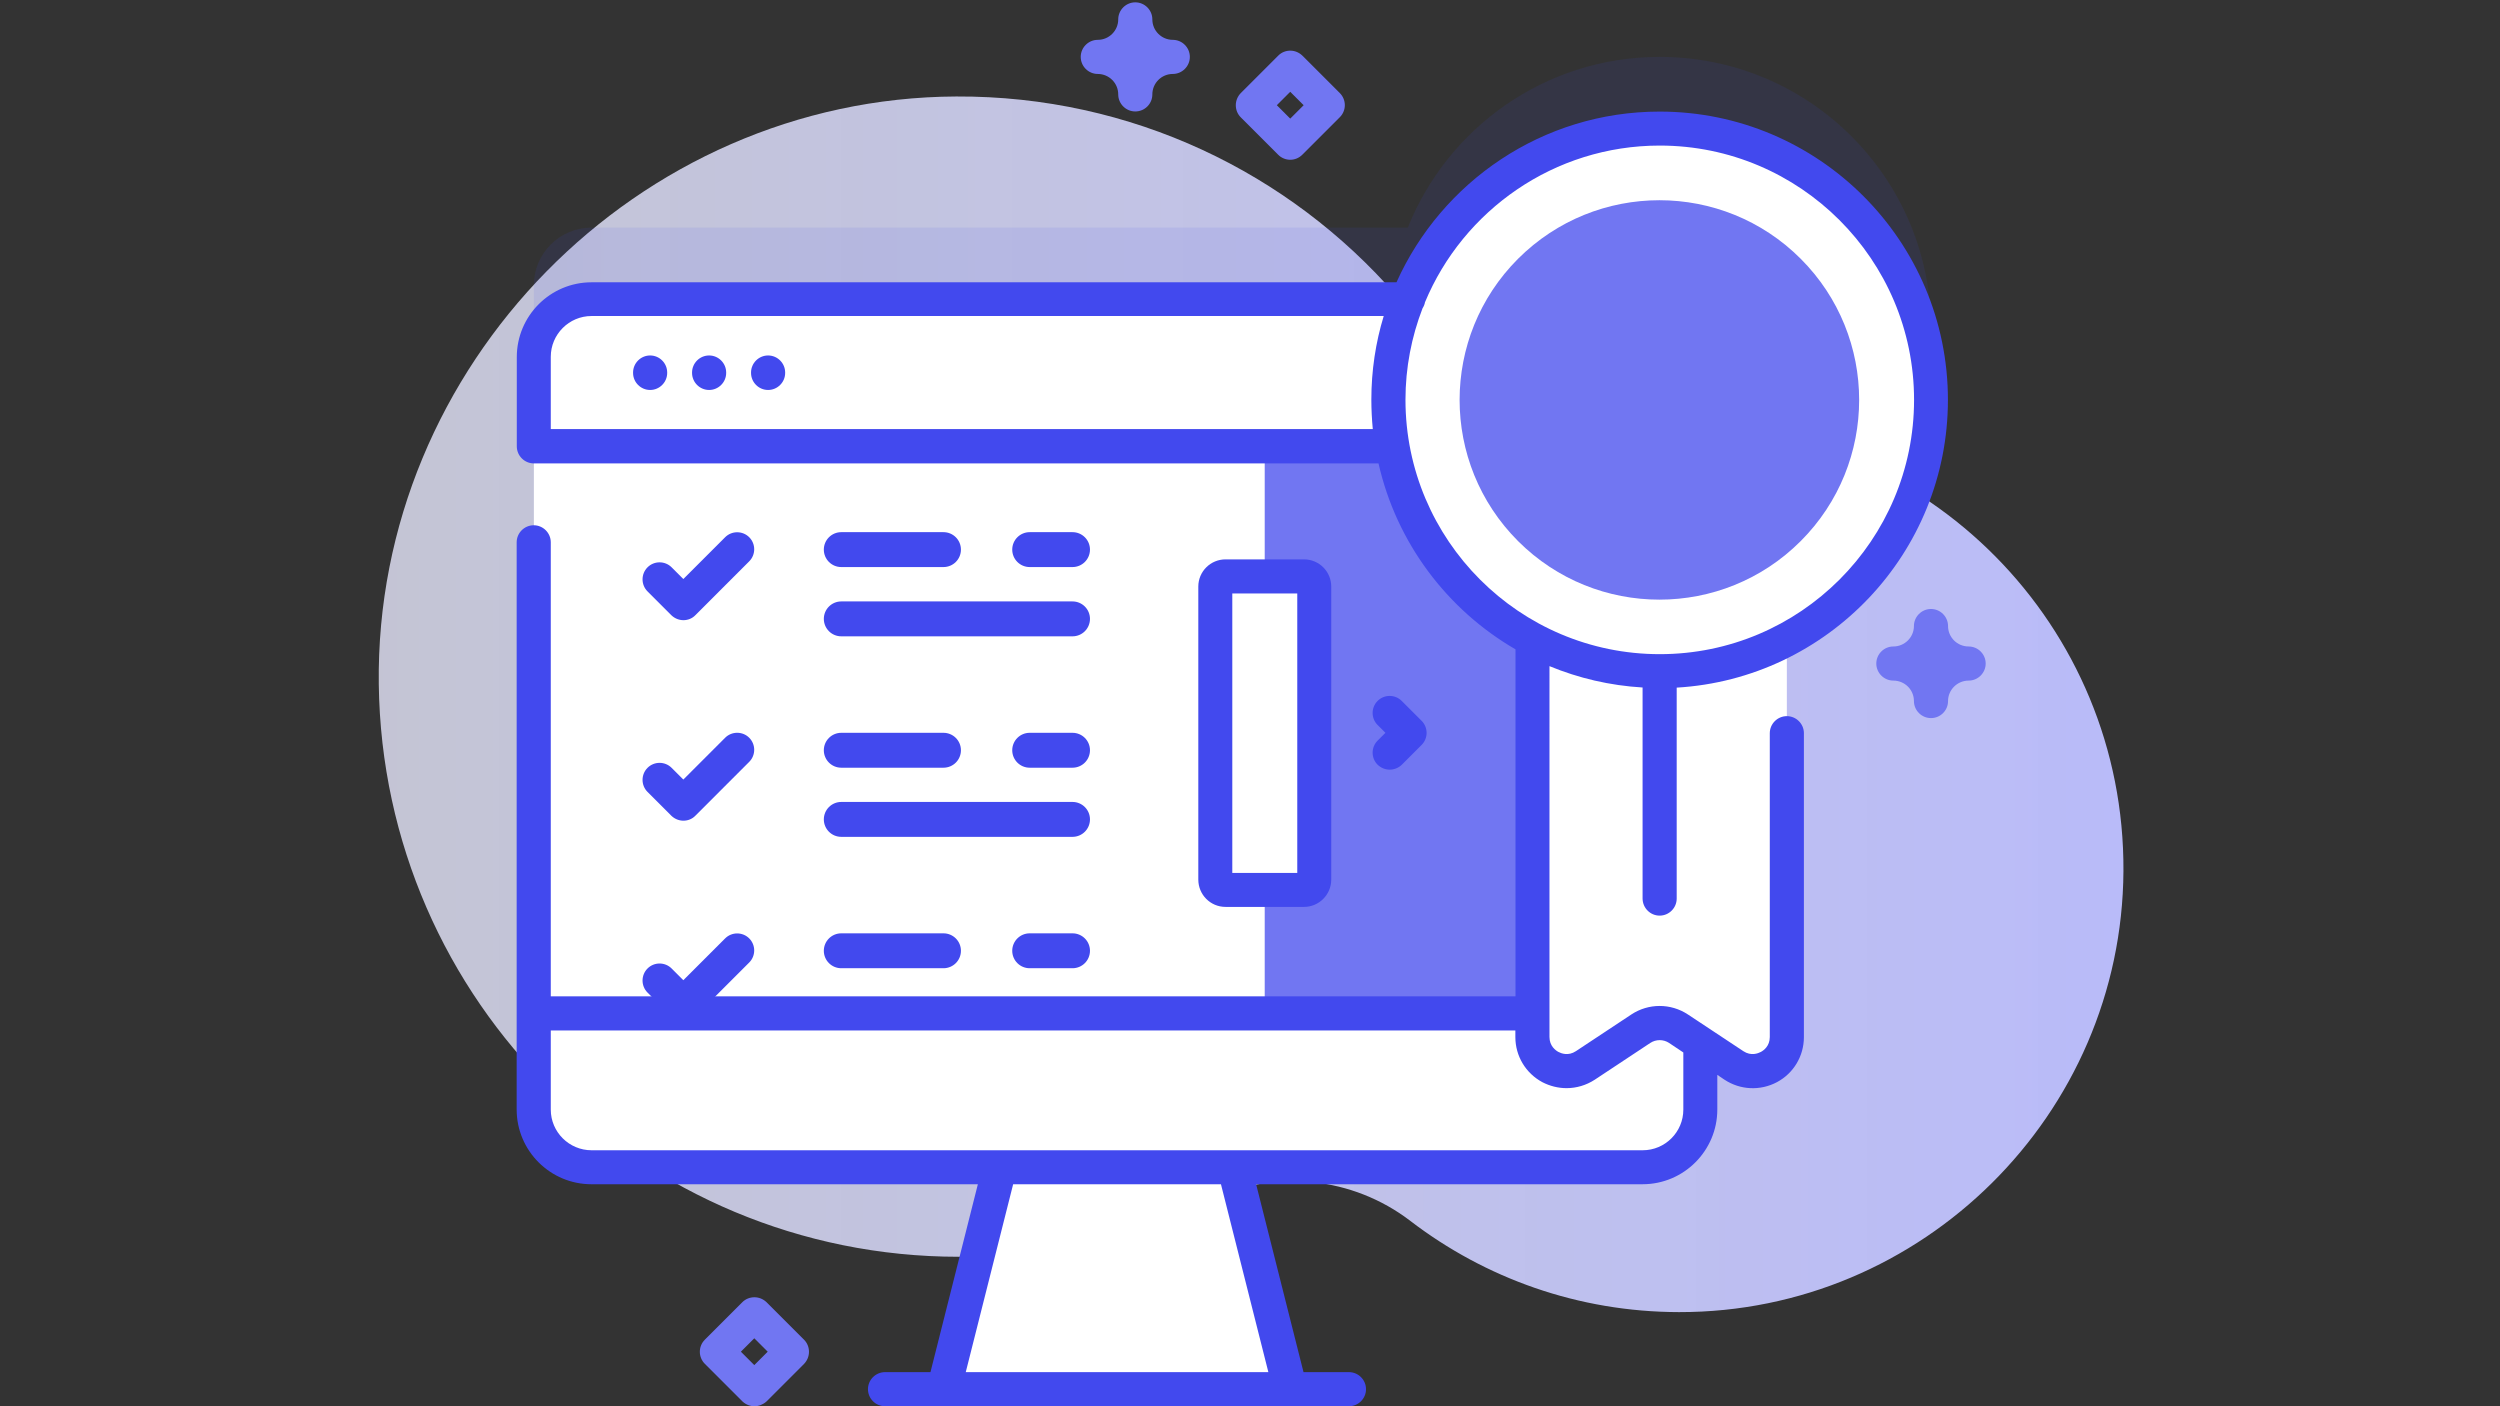 <?xml version="1.0" encoding="utf-8"?>
<!-- Generator: Adobe Illustrator 25.2.1, SVG Export Plug-In . SVG Version: 6.00 Build 0)  -->
<svg version="1.1" xmlns="http://www.w3.org/2000/svg" xmlns:xlink="http://www.w3.org/1999/xlink" x="0px" y="0px"
	 viewBox="0 0 1920 1080" style="enable-background:new 0 0 1920 1080;" xml:space="preserve">
<rect x="0" y="0" width="1920" height="1080" fill="#333333" stroke="none"/>
<style type="text/css">
	.st0{fill:url(#SVGID_1_);}
	.st1{opacity:0.1;fill:#4249EE;enable-background:new    ;}
	.st2{fill:#FFFFFF;}
	.st3{fill:#7176F2;}
	.st4{fill:#4249EE;}
</style>
<g id="Resto_2">
	
		<linearGradient id="SVGID_1_" gradientUnits="userSpaceOnUse" x1="290.901" y1="540.09" x2="1630.857" y2="540.09" gradientTransform="matrix(1 0 0 -1 0 1081)">
		<stop  offset="0" style="stop-color:#E8E9FD;stop-opacity:0.8"/>
		<stop  offset="1" style="stop-color:#B9BBF9"/>
	</linearGradient>
	<path class="st0" d="M1292.2,326.3c-0.5,0-1,0-1.5,0c-83.8-0.1-163.3-36.2-218.4-99.4C990.3,132.8,869.3,73.5,734.4,74.1
		c-244.7,1.1-446.6,206.7-443.5,451.4c3.1,243.4,201.4,439.7,445.5,439.7c68.9,0,134.2-15.7,192.5-43.6
		c50.2-24.1,110.1-17.8,154.3,16.1c57.2,43.8,128.7,69.9,206.3,70c186.8,0.3,340.2-151.8,341.3-338.7
		C1631.9,480.5,1480.5,327.5,1292.2,326.3L1292.2,326.3z"/>
	<path class="st1" d="M1483,252.1c0-115.1-93.3-208.4-208.3-208.4c-87.8,0-162.8,54.3-193.5,131.1H454.3
		c-24.5,0-44.3,19.9-44.3,44.3v578c0,24.5,19.9,44.3,44.3,44.3h807.2c24.5,0,44.3-19.9,44.3-44.3v-339
		C1406.1,443,1483,356.5,1483,252.1L1483,252.1z"/>
</g>
<g id="Resto_1">
	<path class="st2" d="M990.9,1066.9h-266l34.7-137.4l18.5-73.4h159.6l18.5,73.4L990.9,1066.9z"/>
	<path class="st2" d="M1261.5,896.4H454.3c-24.5,0-44.3-19.8-44.3-44.3v-578c0-24.5,19.9-44.3,44.3-44.3h807.2
		c24.5,0,44.3,19.9,44.3,44.3v578C1305.9,876.6,1286,896.4,1261.5,896.4z"/>
	<path class="st3" d="M1261.5,229.8H971.3v666.7h290.2c24.5,0,44.3-19.8,44.3-44.3v-578C1305.9,249.6,1286,229.8,1261.5,229.8z"/>
	<path class="st2" d="M1305.9,342.7v-68.6c0-24.5-19.8-44.3-44.3-44.3H454.3c-24.5,0-44.3,19.9-44.3,44.3v68.6H1305.9z"/>
	<path class="st2" d="M410,778.2v73.8c0,24.5,19.9,44.3,44.3,44.3h807.2c24.5,0,44.3-19.9,44.3-44.3v-73.8H410z"/>
	<path class="st4" d="M499.3,299.5c-7.2,0-13.1-5.9-13.1-13.1v-0.3c0-7.2,5.9-13.1,13.1-13.1c7.2,0,13.1,5.9,13.1,13.1v0.3
		C512.4,293.6,506.5,299.5,499.3,299.5z"/>
	<path class="st4" d="M544.6,299.5c-7.2,0-13.1-5.9-13.1-13.1v-0.3c0-7.2,5.9-13.1,13.1-13.1c7.2,0,13.1,5.9,13.1,13.1v0.3
		C557.7,293.6,551.8,299.5,544.6,299.5z"/>
	<path class="st4" d="M589.9,299.5c-7.2,0-13.1-5.9-13.1-13.1v-0.3c0-7.2,5.9-13.1,13.1-13.1c7.2,0,13.1,5.9,13.1,13.1v0.3
		C603,293.6,597.1,299.5,589.9,299.5z"/>
	<path class="st2" d="M1372.3,442.6v353.8c0,20.9-23.2,33.4-40.6,21.8l-42.6-28.3c-8.8-5.8-20.2-5.8-28.9,0l-42.6,28.3
		c-17.4,11.5-40.6-0.9-40.6-21.8V442.6H1372.3z"/>
	<path class="st2" d="M1421.8,454.4c81.4-81.4,81.4-213.3,0-294.6c-81.4-81.4-213.3-81.4-294.6,0c-81.4,81.4-81.4,213.3,0,294.6
		C1208.5,535.8,1340.4,535.8,1421.8,454.4z"/>
	<path class="st3" d="M1382.9,415.6c59.9-59.9,59.9-157,0-216.9c-59.9-59.9-157-59.9-217,0c-59.9,59.9-59.9,157,0,216.9
		C1225.9,475.5,1323,475.5,1382.9,415.6z"/>
	<path class="st4" d="M1274.6,703.2c7.2,0,13.1-5.9,13.1-13.1v-162c116-6.8,208.3-103.3,208.3-221c0-122.1-99.3-221.4-221.4-221.4
		c-89.9,0-167.4,53.9-202.1,131.1H454.3c-31.7,0-57.4,25.8-57.4,57.4v68.6c0,7.2,5.9,13.1,13.1,13.1h648.7
		c13.8,60.9,52.6,112.3,105.2,142.8v266.5H423V416.5c0-7.2-5.9-13.1-13.1-13.1s-13.1,5.9-13.1,13.1v435.6
		c0,31.7,25.8,57.4,57.4,57.4h296.8l-36.4,144.3h-34.9c-7.2,0-13.1,5.9-13.1,13.1c0,7.2,5.9,13.1,13.1,13.1H1036
		c7.2,0,13.1-5.9,13.1-13.1c0-7.2-5.9-13.1-13.1-13.1h-34.9l-36.4-144.3h296.8c31.7,0,57.4-25.8,57.4-57.4v-26.6l5.5,3.7
		c12.1,8,27.5,8.7,40.3,1.9c12.8-6.8,20.7-20.1,20.7-34.6V563.1c0-7.2-5.9-13.1-13.1-13.1c-7.2,0-13.1,5.9-13.1,13.1v233.3
		c0,7.1-4.8,10.4-6.9,11.5c-2.1,1.1-7.5,3.3-13.4-0.6l-42.6-28.2c-13.2-8.7-30.2-8.7-43.4,0l-42.6,28.2c-5.9,3.9-11.3,1.7-13.4,0.6
		c-2.1-1.1-6.9-4.5-6.9-11.5V511.6c22.3,9.2,46.3,14.9,71.5,16.4v162C1261.5,697.3,1267.4,703.2,1274.6,703.2L1274.6,703.2z
		 M974.1,1053.8H741.7l36.4-144.3h159.6L974.1,1053.8z M1203.1,835.7c7.6,0,15.1-2.2,21.7-6.5l42.6-28.2c4.4-2.9,10.1-2.9,14.5,0
		l10.9,7.3v43.9c0,17.2-14,31.2-31.2,31.2H454.3c-17.2,0-31.3-14-31.3-31.2v-60.8h740.8v5.1c0,14.5,7.9,27.7,20.7,34.6
		C1190.3,834.1,1196.7,835.7,1203.1,835.7L1203.1,835.7z M423,329.6v-55.6c0-17.2,14-31.3,31.3-31.3h608.4
		c-6.2,20.3-9.5,41.9-9.5,64.2c0,7.6,0.4,15.2,1.1,22.6H423z M1079.4,307c0-24.7,4.7-48.4,13.1-70.2c0.9-1.4,1.6-3,1.9-4.7
		c29.4-70.6,99.2-120.3,180.3-120.3c107.7,0,195.3,87.6,195.3,195.3s-87.6,195.3-195.3,195.3S1079.4,414.7,1079.4,307L1079.4,307z"
		/>
	<path class="st4" d="M1067.3,591.1c-3.3,0-6.7-1.3-9.3-3.8c-5.1-5.1-5.1-13.4,0-18.5l6-6l-6-6c-5.1-5.1-5.1-13.4,0-18.5
		c5.1-5.1,13.4-5.1,18.5,0l15.3,15.3c5.1,5.1,5.1,13.4,0,18.5l-15.3,15.3C1074,589.8,1070.6,591.1,1067.3,591.1L1067.3,591.1z"/>
	<path class="st2" d="M941.2,442.7h60.3c4.3,0,7.9,3.5,7.9,7.9v225c0,4.3-3.5,7.9-7.9,7.9h-60.3c-4.3,0-7.9-3.5-7.9-7.9v-225
		C933.3,446.2,936.8,442.7,941.2,442.7L941.2,442.7z"/>
	<path class="st4" d="M1001.5,696.5h-60.3c-11.6,0-20.9-9.4-20.9-21v-225c0-11.6,9.4-20.9,20.9-20.9h60.3c11.6,0,20.9,9.4,20.9,20.9
		v225C1022.4,687.1,1013,696.5,1001.5,696.5z M946.4,670.4h49.9V455.8h-49.9V670.4z"/>
</g>
<g id="Check_3">
	<path class="st4" d="M524.9,784.4c-3.5,0-6.8-1.4-9.3-3.8l-18.3-18.3c-5.1-5.1-5.1-13.4,0-18.5c5.1-5.1,13.4-5.1,18.5,0l9,9
		l32.1-32.1c5.1-5.1,13.4-5.1,18.5,0c5.1,5.1,5.1,13.4,0,18.5l-41.4,41.4C531.7,783,528.4,784.4,524.9,784.4z"/>
</g>
<g id="Linha_8">
	<path class="st4" d="M823.7,743.6h-32.9c-7.4,0-13.4-6-13.4-13.4c0-7.4,6-13.4,13.4-13.4h32.9c7.4,0,13.4,6,13.4,13.4
		C837.1,737.6,831.1,743.6,823.7,743.6z"/>
</g>
<g id="Linha_7">
	<path class="st4" d="M724.6,743.6h-78.5c-7.4,0-13.4-6-13.4-13.4c0-7.4,6-13.4,13.4-13.4h78.5c7.4,0,13.4,6,13.4,13.4
		C738,737.6,732,743.6,724.6,743.6z"/>
</g>
<g id="Check_2">
	<path class="st4" d="M524.9,630.3c-3.5,0-6.8-1.4-9.3-3.8l-18.3-18.3c-5.1-5.1-5.1-13.4,0-18.5c5.1-5.1,13.4-5.1,18.5,0l9,9
		l32.1-32.1c5.1-5.1,13.4-5.1,18.5,0c5.1,5.1,5.1,13.4,0,18.5l-41.4,41.4C531.7,628.9,528.4,630.3,524.9,630.3z"/>
</g>
<g id="Linha_6">
	<path class="st4" d="M823.7,642.7H646.1c-7.4,0-13.4-6-13.4-13.4c0-7.4,6-13.4,13.4-13.4h177.6c7.4,0,13.4,6,13.4,13.4
		C837.1,636.7,831.1,642.7,823.7,642.7z"/>
</g>
<g id="Linha_5">
	<path class="st4" d="M823.7,589.6h-32.9c-7.4,0-13.4-6-13.4-13.4c0-7.4,6-13.4,13.4-13.4h32.9c7.4,0,13.4,6,13.4,13.4
		C837.1,583.6,831.1,589.6,823.7,589.6z"/>
</g>
<g id="Linha_4">
	<path class="st4" d="M724.6,589.6h-78.5c-7.4,0-13.4-6-13.4-13.4c0-7.4,6-13.4,13.4-13.4h78.5c7.4,0,13.4,6,13.4,13.4
		C738,583.6,732,589.6,724.6,589.6z"/>
</g>
<g id="Check_1">
	<path class="st4" d="M524.9,476.3c-3.5,0-6.8-1.4-9.3-3.8l-18.3-18.3c-5.1-5.1-5.1-13.4,0-18.5c5.1-5.1,13.4-5.1,18.5,0l9,9
		l32.1-32.1c5.1-5.1,13.4-5.1,18.5,0c5.1,5.1,5.1,13.4,0,18.5l-41.4,41.4C531.7,474.9,528.4,476.3,524.9,476.3z"/>
</g>
<g id="Linha_3">
	<path class="st4" d="M823.7,488.7H646.1c-7.4,0-13.4-6-13.4-13.4c0-7.4,6-13.4,13.4-13.4h177.6c7.4,0,13.4,6,13.4,13.4
		C837.1,482.7,831.1,488.7,823.7,488.7z"/>
</g>
<g id="Linha_2">
	<path class="st4" d="M823.7,435.5h-32.9c-7.4,0-13.4-6-13.4-13.4c0-7.4,6-13.4,13.4-13.4h32.9c7.4,0,13.4,6,13.4,13.4
		C837.1,429.5,831.1,435.5,823.7,435.5z"/>
</g>
<g id="Linha_1">
	<path class="st4" d="M724.6,435.5h-78.5c-7.4,0-13.4-6-13.4-13.4c0-7.4,6-13.4,13.4-13.4h78.5c7.4,0,13.4,6,13.4,13.4
		C738,429.5,732,435.5,724.6,435.5z"/>
</g>
<g id="Brilho_4">
	<path class="st3" d="M990.9,122.7c-3.3,0-6.7-1.3-9.2-3.8l-28.8-28.8c-2.5-2.5-3.8-5.8-3.8-9.3s1.4-6.8,3.8-9.3l28.8-28.8
		c2.5-2.5,5.8-3.8,9.2-3.8c3.5,0,6.8,1.4,9.3,3.8l28.8,28.8c5.1,5.1,5.1,13.4,0,18.5l-28.8,28.8
		C997.6,121.4,994.3,122.7,990.9,122.7L990.9,122.7z M980.6,80.8l10.3,10.3l10.3-10.3l-10.3-10.3L980.6,80.8z"/>
</g>
<g id="Brilho_3">
	<path class="st3" d="M579.4,1080c-3.5,0-6.8-1.4-9.3-3.8l-28.8-28.8c-5.1-5.1-5.1-13.4,0-18.5l28.8-28.8c2.5-2.5,5.8-3.8,9.3-3.8
		c3.5,0,6.8,1.4,9.3,3.8l28.8,28.8c2.5,2.5,3.8,5.8,3.8,9.3c0,3.5-1.4,6.8-3.8,9.3l-28.8,28.8C586.2,1078.6,582.8,1080,579.4,1080
		L579.4,1080z M569,1038.1l10.3,10.3l10.3-10.3l-10.3-10.3L569,1038.1z"/>
</g>
<g id="Brilho_2">
	<path class="st3" d="M1483,551.5c-7.2,0-13.1-5.9-13.1-13.1c0-8.7-7.1-15.7-15.8-15.7c-7.2,0-13.1-5.9-13.1-13.1
		c0-7.2,5.9-13.1,13.1-13.1c8.7,0,15.8-7.1,15.8-15.7c0-7.2,5.9-13.1,13.1-13.1c7.2,0,13.1,5.9,13.1,13.1c0,8.7,7.1,15.7,15.8,15.7
		c7.2,0,13.1,5.9,13.1,13.1c0,7.2-5.9,13.1-13.1,13.1c-8.7,0-15.8,7.1-15.8,15.7C1496.1,545.7,1490.2,551.5,1483,551.5z"/>
</g>
<g id="Brilho_1">
	<path class="st3" d="M871.9,85.6c-7.2,0-13.1-5.9-13.1-13.1c0-8.7-7.1-15.7-15.7-15.7c-7.2,0-13.1-5.9-13.1-13.1
		c0-7.2,5.9-13.1,13.1-13.1c8.7,0,15.7-7.1,15.7-15.7c0-7.2,5.9-13.1,13.1-13.1c7.2,0,13.1,5.9,13.1,13.1c0,8.7,7.1,15.7,15.7,15.7
		c7.2,0,13.1,5.9,13.1,13.1c0,7.2-5.9,13.1-13.1,13.1c-8.7,0-15.7,7.1-15.7,15.7C885,79.8,879.1,85.6,871.9,85.6z"/>
</g>
</svg>
